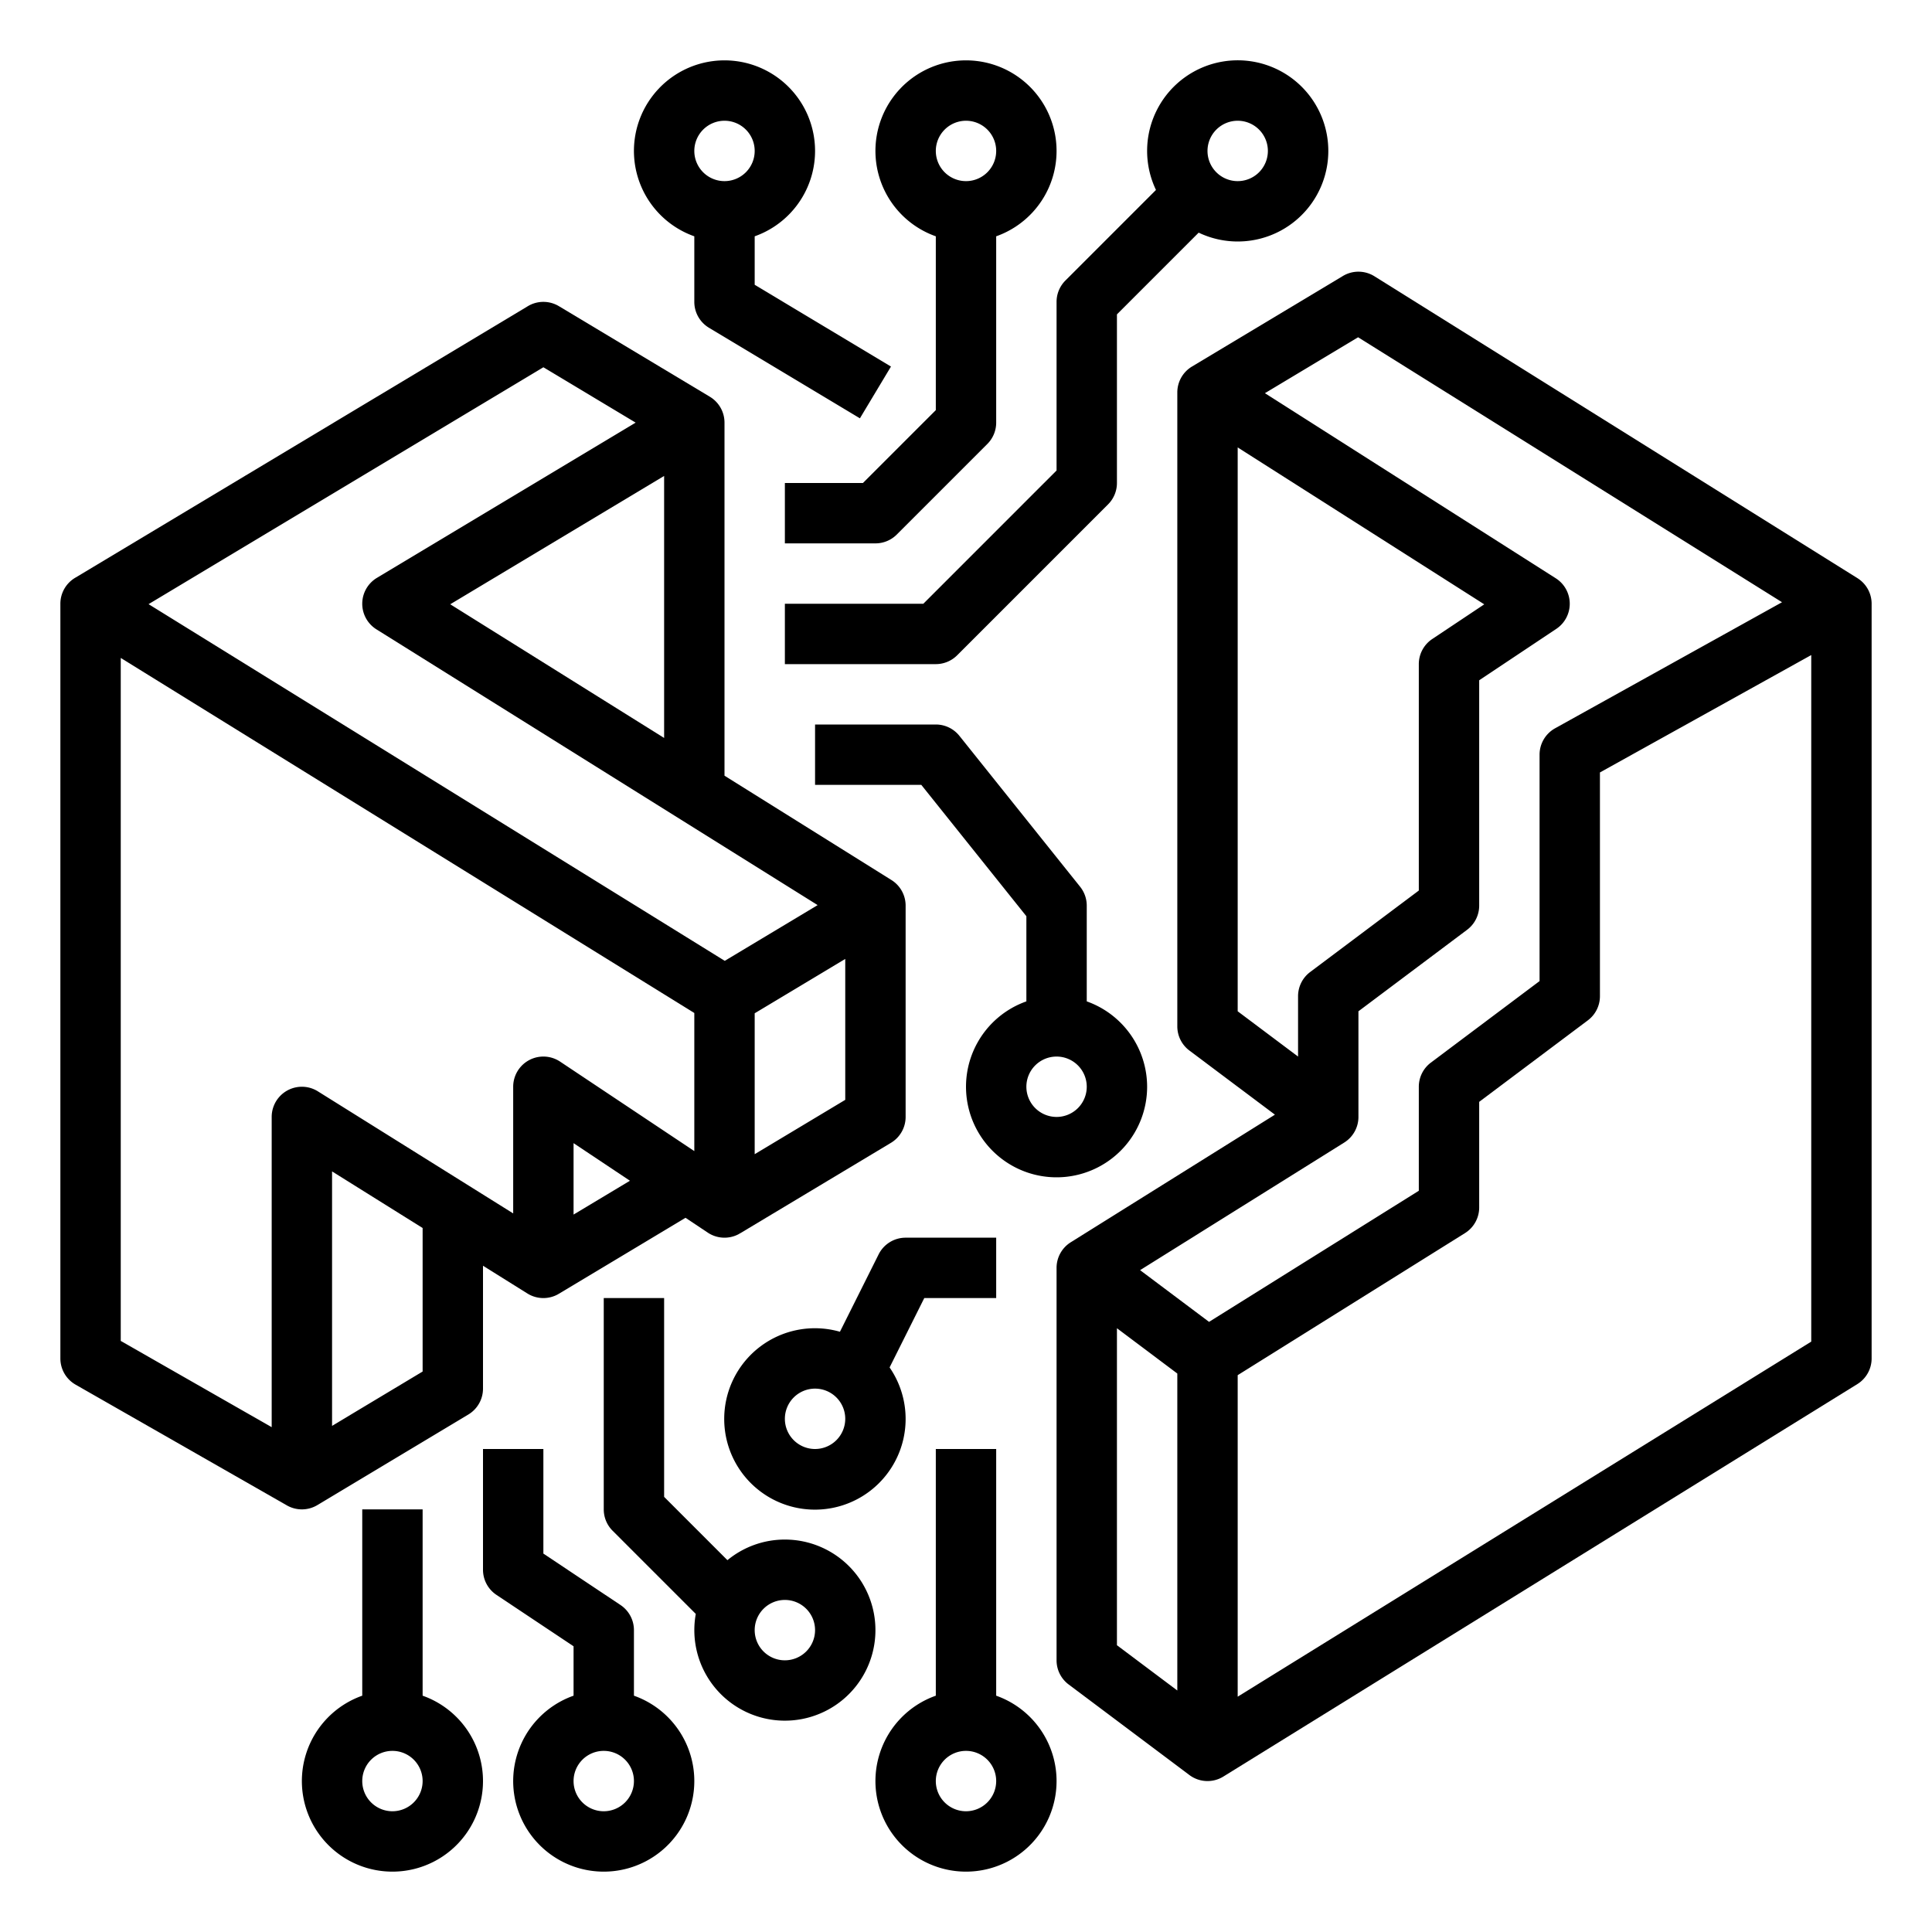 <?xml version="1.0" encoding="UTF-8"?>
<svg xmlns="http://www.w3.org/2000/svg" id="outline" viewBox="0 0 512 512" width="512" height="512"><path  d="M80,400a7.993,7.993,0,0,0,4.116-1.14l40-24A8,8,0,0,0,128,368V335.434l11.76,7.35a7.995,7.995,0,0,0,8.118.213c.081-.045.152-.102.231-.149l.007.012,33.553-20.132,5.893,3.928a7.997,7.997,0,0,0,8.212.397c.116-.062.22-.141.332-.208l.009.015,40-24A8,8,0,0,0,240,296V240a8.001,8.001,0,0,0-3.76-6.784L192,205.566V112a8,8,0,0,0-3.884-6.86l-40-24a7.997,7.997,0,0,0-8.231,0l-120,72A8,8,0,0,0,16,160V360a7.999,7.999,0,0,0,4.031,6.946l56,32,.001-.002c.009.005.017.012.027.018A7.994,7.994,0,0,0,80,400Zm32-36.529L88,377.871V310.434l24,15Zm40-41.6V302.948l14.939,9.959Zm48-16V268.529l24-14.4V291.471ZM119.317,160.139,176,126.129v69.436ZM144,97.33,168.451,112,99.884,153.14a8,8,0,0,0-.125,13.644L216.683,239.861l-24.617,14.771L39.371,160.107ZM32,174.361l152,94.095v36.595l-35.562-23.708A8,8,0,0,0,136,288v33.566l-51.76-32.35A8,8,0,0,0,72,296v82.215L32,355.357Z"/><path d="M112,449.376V400H96v49.376a24,24,0,1,0,16,0ZM104,480a8,8,0,1,1,8-8A8.009,8.009,0,0,1,104,480Z"/><path d="M168,449.376V432a7.999,7.999,0,0,0-3.562-6.656L144,411.719V384H128v32a7.999,7.999,0,0,0,3.562,6.656L152,436.281V449.376a24,24,0,1,0,16,0ZM160,480a8,8,0,1,1,8-8A8.009,8.009,0,0,1,160,480Z"/><path d="M208,408a23.888,23.888,0,0,0-15.225,5.462L176,396.687V344H160v56a7.999,7.999,0,0,0,2.343,5.657l22.049,22.049A23.997,23.997,0,1,0,208,408Zm0,32a8,8,0,1,1,8-8A8.009,8.009,0,0,1,208,440Z"/><path d="M304,288a24.038,24.038,0,0,0-16-22.624V240a8,8,0,0,0-1.753-4.998l-32-40A8,8,0,0,0,248,192H216v16h28.155L272,242.806v22.57A23.999,23.999,0,1,0,304,288Zm-32,0a8,8,0,1,1,8,8A8.009,8.009,0,0,1,272,288Z"/><path d="M264,449.376V383.999H248V449.376a24,24,0,1,0,16,0ZM256,480a8,8,0,1,1,8-8A8.009,8.009,0,0,1,256,480Z"/><path d="M248,62.624v46.062L228.686,128H208v16h24a7.999,7.999,0,0,0,5.657-2.343l24-24.001A8,8,0,0,0,264,111.999V62.624a24,24,0,1,0-16,0ZM256,32a8,8,0,1,1-8,8A8.009,8.009,0,0,1,256,32Z"/><path d="M184,62.624V80a8.001,8.001,0,0,0,3.884,6.86l40,24,8.232-13.72L200,75.471V62.624a24,24,0,1,0-16,0ZM192,32a8,8,0,1,1-8,8A8.009,8.009,0,0,1,192,32Z"/><path d="M264,344V328H240a7.999,7.999,0,0,0-7.155,4.422L222.592,352.928a24.038,24.038,0,1,0,13.159,9.459L244.944,344Zm-48,40a8,8,0,1,1,8-8A8.009,8.009,0,0,1,216,384Z"/><path d="M280,80v44.687L244.687,160H208v16h40a7.999,7.999,0,0,0,5.657-2.343l40-40A7.999,7.999,0,0,0,296,128V83.313l21.659-21.659a24.009,24.009,0,1,0-11.313-11.313l-24.002,24.002A7.999,7.999,0,0,0,280,80Zm48-48a8,8,0,1,1-8,8A8.009,8.009,0,0,1,328,32Z"/><path d="M492.24,153.216l-128-80a7.999,7.999,0,0,0-8.356-.076l-40,24A8,8,0,0,0,312,104V272a7.999,7.999,0,0,0,3.2,6.4l22.666,17-54.106,33.816A8.001,8.001,0,0,0,280,336V440a7.999,7.999,0,0,0,3.2,6.4l32,24a8,8,0,0,0,9.011.402l168-104A8.001,8.001,0,0,0,496,360V160A8.001,8.001,0,0,0,492.24,153.216ZM328,268V118.573l65.344,41.583-13.781,9.188A7.999,7.999,0,0,0,376,176v60l-28.8,21.6A7.999,7.999,0,0,0,344,264v16Zm28.24,34.784A8.001,8.001,0,0,0,360,296V268l28.8-21.6A7.999,7.999,0,0,0,392,240V180.281l20.438-13.625a8,8,0,0,0-.143-13.405L335.215,104.2l24.699-14.819L472.257,159.595l-60.142,33.412A8,8,0,0,0,408,200v60l-28.8,21.6A7.999,7.999,0,0,0,376,288v27.566l-55.589,34.743-18.277-13.708ZM296,352l16,12V448l-16-12Zm32,97.639V364.434l60.24-37.65A8.001,8.001,0,0,0,392,320V292l28.8-21.6A7.999,7.999,0,0,0,424,264V204.707l56-31.111V355.543Z"/></svg>
